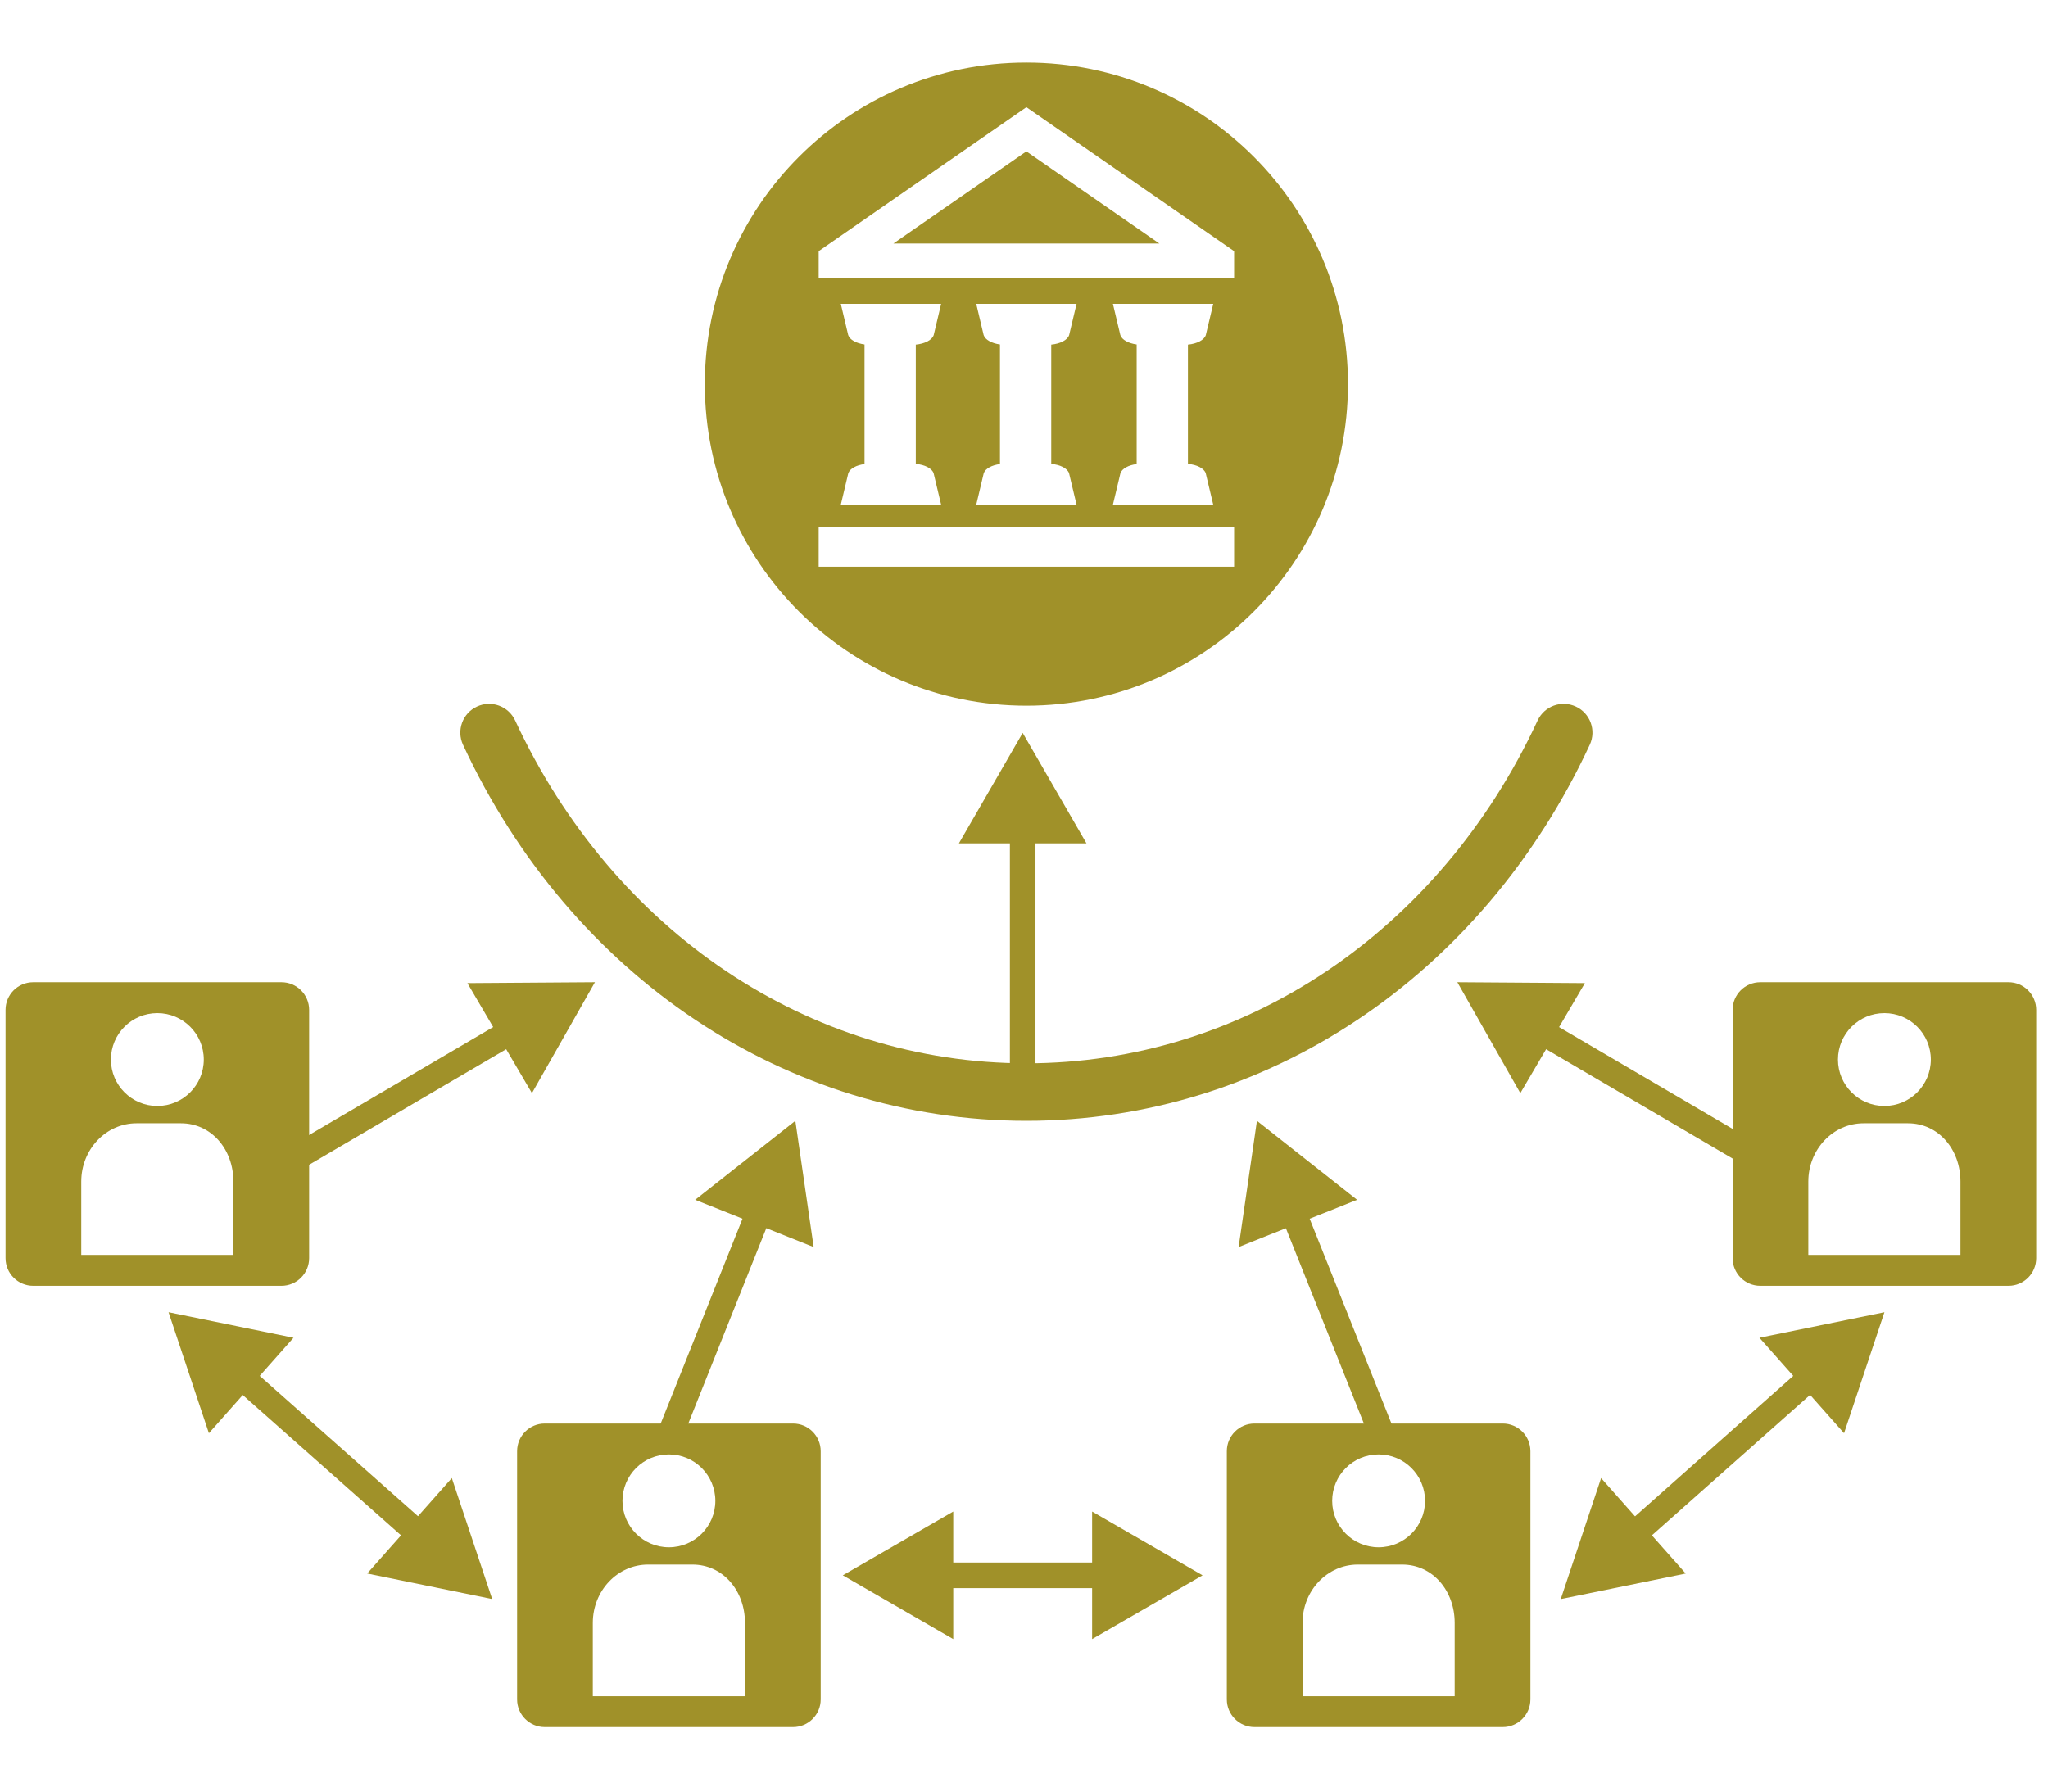 <?xml version="1.0" encoding="UTF-8" standalone="no"?>
<!DOCTYPE svg PUBLIC "-//W3C//DTD SVG 1.1//EN" "http://www.w3.org/Graphics/SVG/1.1/DTD/svg11.dtd">
<svg width="100%" height="100%" viewBox="0 0 80 70" version="1.1" xmlns="http://www.w3.org/2000/svg" xmlns:xlink="http://www.w3.org/1999/xlink" xml:space="preserve" xmlns:serif="http://www.serif.com/" style="fill-rule:evenodd;clip-rule:evenodd;stroke-linejoin:round;stroke-miterlimit:2;">
    <g transform="matrix(1,0,0,1,-318.63,-358.391)">
        <g id="Citizens-providing-technical-expertise---DIAGRAM" serif:id="Citizens providing technical expertise – DIAGRAM" transform="matrix(0.612,0,0,0.903,258.626,371.94)">
            <rect x="98" y="-15" width="130.659" height="77.5" style="fill:none;"/>
            <g id="Citizens-providing-technical-expertise-Info" serif:id="Citizens providing technical expertise Info" transform="matrix(1.633,0,0,1.107,-697.9,-263.335)">
                <g transform="matrix(-0.748,-0.663,-0.663,0.748,500.236,276.335)">
                    <rect x="-8.171" y="3.099" width="9.726" height="1" style="fill:rgb(160,145,41);"/>
                </g>
                <g transform="matrix(1,0,0,1,505.073,286.828)">
                    <path d="M0,-4.729L1.578,0L-3.307,-0.998L0,-4.729Z" style="fill:rgb(160,145,41);fill-rule:nonzero;"/>
                </g>
                <g transform="matrix(1,0,0,1,498.885,279.348)">
                    <path d="M0,-2.733L-4.884,-3.731L-3.307,0.998L0,-2.733Z" style="fill:rgb(160,145,41);fill-rule:nonzero;"/>
                </g>
                <g transform="matrix(-0.664,-0.748,-0.748,0.664,559.63,281.307)">
                    <rect x="2.812" y="-1.264" width="0.992" height="9.727" style="fill:rgb(160,145,41);"/>
                </g>
                <g transform="matrix(1,0,0,1,553.301,283.098)">
                    <path d="M0,2.733L-4.884,3.731L-3.307,-0.998L0,2.733Z" style="fill:rgb(160,145,41);fill-rule:nonzero;"/>
                </g>
                <g transform="matrix(1,0,0,1,559.49,275.617)">
                    <path d="M0,4.729L1.578,0L-3.307,0.998L0,4.729Z" style="fill:rgb(160,145,41);fill-rule:nonzero;"/>
                </g>
                <g transform="matrix(1,0,0,1,527.531,251.681)">
                    <path d="M0,16.455C-9.369,16.455 -17.808,10.822 -22.021,1.756C-22.282,1.193 -22.037,0.524 -21.475,0.263C-20.911,0 -20.243,0.246 -19.982,0.809C-16.142,9.073 -8.485,14.207 0,14.207C8.485,14.207 16.142,9.073 19.981,0.809C20.243,0.246 20.911,0 21.475,0.263C22.037,0.524 22.282,1.193 22.02,1.756C17.808,10.822 9.369,16.455 0,16.455" style="fill:rgb(160,145,41);fill-rule:nonzero;"/>
                </g>
                <g transform="matrix(1,0,0,1,522.334,230.244)">
                    <path d="M0,3.601L10.392,3.601L5.196,0L0,3.601Z" style="fill:rgb(160,145,41);fill-rule:nonzero;"/>
                </g>
                <g transform="matrix(1,0,0,1,527.531,251.91)">
                    <path d="M0,-25.138C-6.942,-25.138 -12.569,-19.511 -12.569,-12.569C-12.569,-5.627 -6.942,0 0,0C6.942,0 12.569,-5.627 12.569,-12.569C12.569,-19.511 6.942,-25.138 0,-25.138M8.119,-5.433L-8.119,-5.433L-8.119,-6.984L8.119,-6.984L8.119,-5.433ZM-6.965,-14.486L-7.254,-15.705L-3.333,-15.705L-3.623,-14.486C-3.69,-14.288 -3.976,-14.146 -4.323,-14.113L-4.323,-9.45C-3.978,-9.421 -3.692,-9.28 -3.626,-9.084L-3.333,-7.857L-7.254,-7.857L-6.962,-9.084C-6.9,-9.268 -6.643,-9.403 -6.327,-9.444L-6.327,-14.119C-6.645,-14.163 -6.902,-14.3 -6.965,-14.486M-1.671,-14.486L-1.96,-15.705L1.961,-15.705L1.671,-14.486C1.604,-14.288 1.318,-14.146 0.971,-14.113L0.971,-9.45C1.316,-9.421 1.602,-9.28 1.668,-9.084L1.961,-7.857L-1.96,-7.857L-1.668,-9.084C-1.606,-9.268 -1.349,-9.403 -1.033,-9.444L-1.033,-14.119C-1.351,-14.163 -1.608,-14.3 -1.671,-14.486M3.672,-14.486L3.382,-15.705L7.303,-15.705L7.013,-14.486C6.947,-14.288 6.661,-14.146 6.314,-14.113L6.314,-9.45C6.659,-9.421 6.945,-9.28 7.01,-9.084L7.303,-7.857L3.382,-7.857L3.675,-9.084C3.737,-9.268 3.993,-9.403 4.31,-9.444L4.31,-14.119C3.991,-14.163 3.735,-14.3 3.672,-14.486M8.119,-16.722L-8.119,-16.722L-8.119,-17.766L0,-23.393L8.119,-17.766L8.119,-16.722Z" style="fill:rgb(160,145,41);fill-rule:nonzero;"/>
                </g>
                <g transform="matrix(1,0,0,1,498.414,274.585)">
                    <path d="M0,-11.866L-9.702,-11.866C-10.3,-11.866 -10.784,-11.382 -10.784,-10.784L-10.784,-1.082C-10.784,-0.485 -10.3,0 -9.702,0L0,0C0.597,0 1.082,-0.485 1.082,-1.082L1.082,-10.784C1.082,-11.382 0.597,-11.866 0,-11.866M-4.851,-10.658C-3.849,-10.658 -3.036,-9.846 -3.036,-8.844C-3.036,-7.842 -3.849,-7.029 -4.851,-7.029C-5.853,-7.029 -6.666,-7.842 -6.666,-8.844C-6.666,-9.846 -5.853,-10.658 -4.851,-10.658M-1.878,-1.208L-7.825,-1.208L-7.825,-4.074C-7.825,-5.333 -6.858,-6.353 -5.665,-6.353L-3.93,-6.353C-2.738,-6.353 -1.878,-5.333 -1.878,-4.074L-1.878,-1.208Z" style="fill:rgb(160,145,41);fill-rule:nonzero;"/>
                </g>
                <g transform="matrix(1,0,0,1,518.409,291.833)">
                    <path d="M0,-11.865L-9.702,-11.865C-10.3,-11.865 -10.784,-11.381 -10.784,-10.783L-10.784,-1.081C-10.784,-0.484 -10.3,0 -9.702,0L0,0C0.597,0 1.082,-0.484 1.082,-1.081L1.082,-10.783C1.082,-11.381 0.597,-11.865 0,-11.865M-4.851,-10.657C-3.849,-10.657 -3.036,-9.845 -3.036,-8.843C-3.036,-7.841 -3.849,-7.028 -4.851,-7.028C-5.853,-7.028 -6.666,-7.841 -6.666,-8.843C-6.666,-9.845 -5.853,-10.657 -4.851,-10.657M-1.878,-1.207L-7.825,-1.207L-7.825,-4.073C-7.825,-5.332 -6.858,-6.352 -5.665,-6.352L-3.93,-6.352C-2.738,-6.352 -1.878,-5.332 -1.878,-4.073L-1.878,-1.207Z" style="fill:rgb(160,145,41);fill-rule:nonzero;"/>
                </g>
                <g transform="matrix(1,0,0,1,546.149,291.833)">
                    <path d="M0,-11.865L-9.702,-11.865C-10.3,-11.865 -10.784,-11.381 -10.784,-10.783L-10.784,-1.081C-10.784,-0.484 -10.3,0 -9.702,0L0,0C0.597,0 1.082,-0.484 1.082,-1.081L1.082,-10.783C1.082,-11.381 0.597,-11.865 0,-11.865M-4.851,-10.657C-3.849,-10.657 -3.036,-9.845 -3.036,-8.843C-3.036,-7.841 -3.849,-7.028 -4.851,-7.028C-5.853,-7.028 -6.666,-7.841 -6.666,-8.843C-6.666,-9.845 -5.853,-10.657 -4.851,-10.657M-1.878,-1.207L-7.825,-1.207L-7.825,-4.073C-7.825,-5.332 -6.858,-6.352 -5.665,-6.352L-3.93,-6.352C-2.738,-6.352 -1.878,-5.332 -1.878,-4.073L-1.878,-1.207Z" style="fill:rgb(160,145,41);fill-rule:nonzero;"/>
                </g>
                <g transform="matrix(1,0,0,1,565.918,274.585)">
                    <path d="M0,-11.866L-9.702,-11.866C-10.3,-11.866 -10.784,-11.382 -10.784,-10.784L-10.784,-1.082C-10.784,-0.485 -10.3,0 -9.702,0L0,0C0.597,0 1.082,-0.485 1.082,-1.082L1.082,-10.784C1.082,-11.382 0.597,-11.866 0,-11.866M-4.851,-10.658C-3.849,-10.658 -3.036,-9.846 -3.036,-8.844C-3.036,-7.842 -3.849,-7.029 -4.851,-7.029C-5.853,-7.029 -6.666,-7.842 -6.666,-8.844C-6.666,-9.846 -5.853,-10.658 -4.851,-10.658M-1.878,-1.208L-7.825,-1.208L-7.825,-4.074C-7.825,-5.333 -6.858,-6.353 -5.665,-6.353L-3.93,-6.353C-2.737,-6.353 -1.878,-5.333 -1.878,-4.074L-1.878,-1.208Z" style="fill:rgb(160,145,41);fill-rule:nonzero;"/>
                </g>
                <g transform="matrix(1,0,0,1,0,-270.087)">
                    <rect x="523.942" y="555.488" width="6.887" height="1.001" style="fill:rgb(160,145,41);"/>
                </g>
                <g transform="matrix(1,0,0,1,524.672,283.408)">
                    <path d="M0,4.986L-4.317,2.493L0,0L0,4.986Z" style="fill:rgb(160,145,41);fill-rule:nonzero;"/>
                </g>
                <g transform="matrix(1,0,0,1,530.1,283.408)">
                    <path d="M0,4.986L4.317,2.493L0,0L0,4.986Z" style="fill:rgb(160,145,41);fill-rule:nonzero;"/>
                </g>
                <g transform="matrix(1,0,0,1,0,-318.291)">
                    <rect x="526.886" y="574.853" width="1" height="10.475" style="fill:rgb(160,145,41);"/>
                </g>
                <g transform="matrix(1,0,0,1,524.893,252.974)">
                    <path d="M0,4.317L2.493,0L4.986,4.317L0,4.317Z" style="fill:rgb(160,145,41);fill-rule:nonzero;"/>
                </g>
                <g transform="matrix(-0.506,-0.863,-0.863,0.506,507.869,269.183)">
                    <rect x="3.656" y="-2.095" width="1.003" height="10.228" style="fill:rgb(160,145,41);"/>
                </g>
                <g transform="matrix(1,0,0,1,505.682,267.019)">
                    <path d="M0,-4.265L4.985,-4.3L2.523,0.035L0,-4.265Z" style="fill:rgb(160,145,41);fill-rule:nonzero;"/>
                </g>
                <g transform="matrix(-0.929,-0.371,-0.371,0.929,518.357,272.116)">
                    <rect x="0.841" y="-0.162" width="1.001" height="9.752" style="fill:rgb(160,145,41);"/>
                </g>
                <g transform="matrix(1,0,0,1,514.585,269.983)">
                    <path d="M0,1.24L3.915,-1.847L4.631,3.087L0,1.24Z" style="fill:rgb(160,145,41);fill-rule:nonzero;"/>
                </g>
                <g transform="matrix(-0.863,-0.506,-0.506,0.863,549.822,262.415)">
                    <rect x="-9.272" y="2.519" width="10.229" height="1" style="fill:rgb(160,145,41);"/>
                </g>
                <g transform="matrix(1,0,0,1,546.837,262.719)">
                    <path d="M0,4.335L-2.462,0L2.523,0.035L0,4.335Z" style="fill:rgb(160,145,41);fill-rule:nonzero;"/>
                </g>
                <g transform="matrix(-0.371,-0.929,-0.929,0.371,543.559,273.004)">
                    <rect x="-6.218" y="4.215" width="9.753" height="1" style="fill:rgb(160,145,41);"/>
                </g>
                <g transform="matrix(1,0,0,1,535.826,268.136)">
                    <path d="M0,4.934L0.716,0L4.631,3.087L0,4.934Z" style="fill:rgb(160,145,41);fill-rule:nonzero;"/>
                </g>
            </g>
        </g>
    </g>
</svg>
